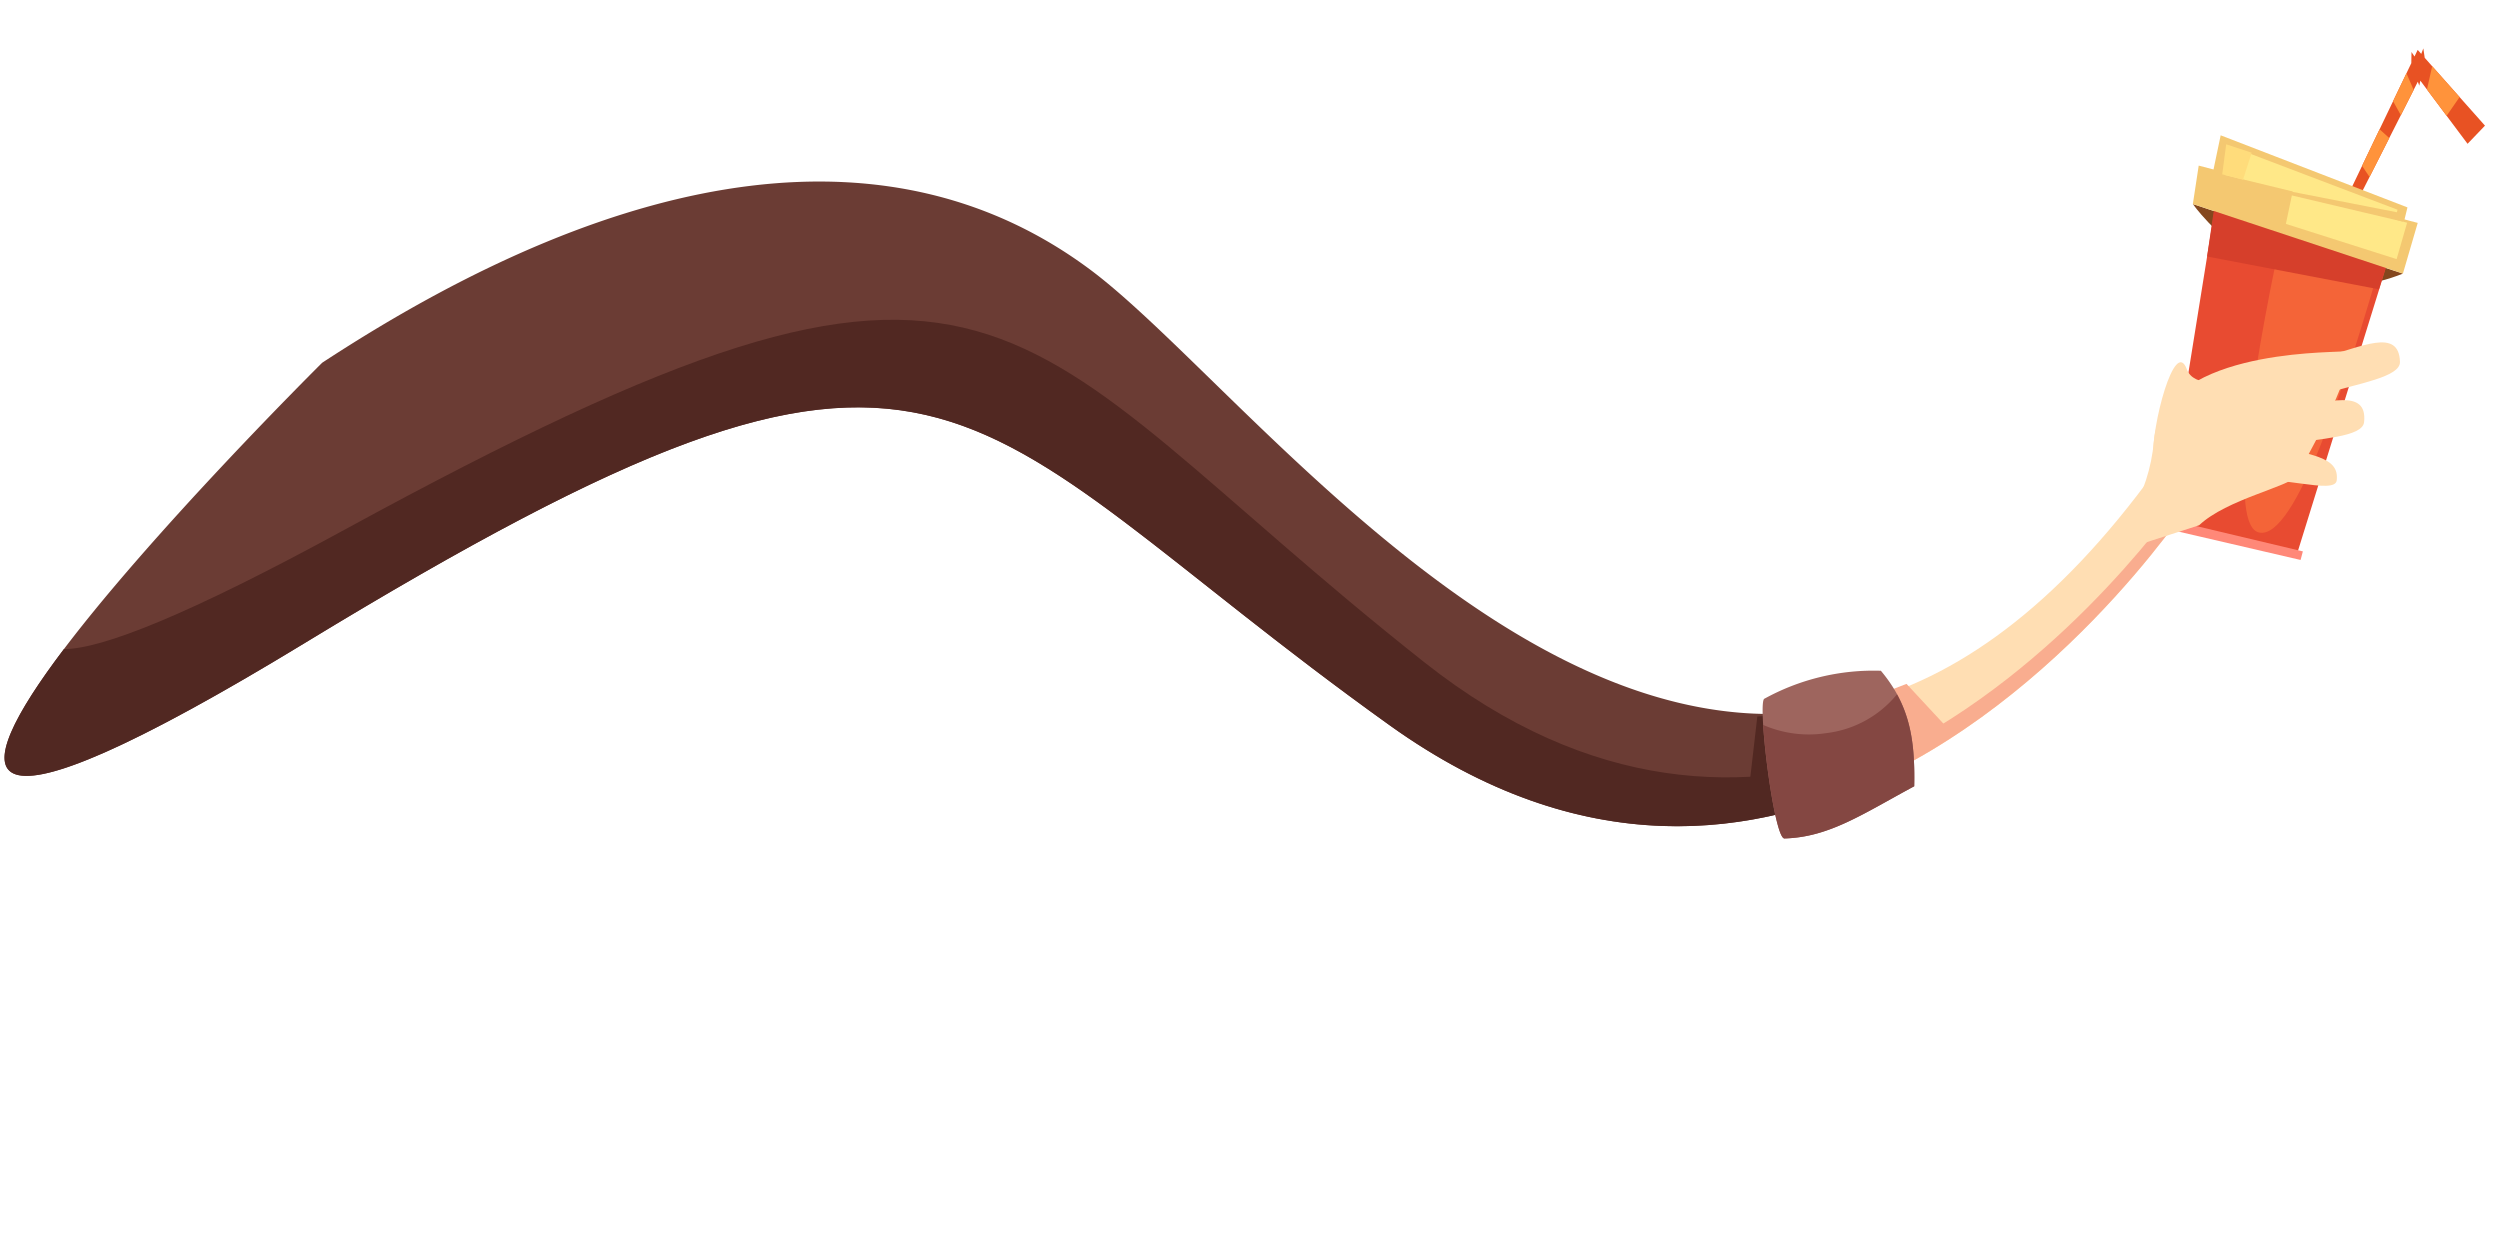 <svg xmlns="http://www.w3.org/2000/svg" width="304.832" height="151.583" viewBox="0 0 304.832 151.583">
  <g id="Group_17" data-name="Group 17" transform="matrix(0.966, 0.259, -0.259, 0.966, 41.803, -62.116)">
    <g id="Group_14" data-name="Group 14" transform="translate(239.859)">
      <g id="Group_13" data-name="Group 13" transform="translate(0)">
        <path id="Path_24" data-name="Path 24" d="M14.106,7.151,4.868,1.067,4.407,0,4.335.715,3.789.356l-.165.881L3.129.8l.329,1.319L0,20.589l1.281.3L4.809,4.1l.3.418-.034-.624,7.554,5.945Z" transform="translate(18.343)" fill="#e85223"/>
        <g id="Group_12" data-name="Group 12" transform="translate(19.245 1.822)">
          <path id="Path_25" data-name="Path 25" d="M0,4.857,1.229,5.93,2.323.724.91,0Z" transform="translate(0 9.088)" fill="#ff933b"/>
          <path id="Path_26" data-name="Path 26" d="M0,3.71l1.357,1.4.711-3.379L.695,0Z" transform="translate(1.61 1.644)" fill="#ff933b"/>
          <path id="Path_27" data-name="Path 27" d="M0,0,.115,2.9l3.15,2.479L4.2,2.769Z" transform="translate(5.112)" fill="#ff933b"/>
        </g>
        <path id="Path_28" data-name="Path 28" d="M0,0S13.735,11.446,26.935,1.557Z" transform="translate(0.523 25.61)" fill="#84471e"/>
        <path id="Path_29" data-name="Path 29" d="M0,0,4.234,41.166,20.786,40.2,22.34.517Z" transform="translate(3.046 23.426)" fill="#e84b31"/>
        <path id="Path_30" data-name="Path 30" d="M0,1.321C.974,19.886,3.017,37,6.719,36.89c4.544-.131,5.572-20.5,5.829-36.89Z" transform="translate(11.954 25.306)" fill="#f46438"/>
        <path id="Path_31" data-name="Path 31" d="M22.112,5.58.837,7.14,0,0,22.263,1.371Z" transform="translate(3.02 24.193)" fill="#d63f2b"/>
        <path id="Path_32" data-name="Path 32" d="M.262,4.718,0,0,24.271,2.592,24.356,6.2Z" transform="translate(1.63 16.635)" fill="#f4c871"/>
        <path id="Path_33" data-name="Path 33" d="M.524,4.881,0,.168,27.6,0l-.143,6.439Z" transform="translate(0 20.728)" fill="#f4c871"/>
        <path id="Path_34" data-name="Path 34" d="M17.874,0,0,.512.111,1.68l17.764-.6Z" transform="translate(6.572 63.038)" fill="#ff8878"/>
        <path id="Path_35" data-name="Path 35" d="M23.359,3.452l-.03-1.229L1.438,0l.921,3.5L0,3.986.39,6.943,24.785,8.07l.087-4.617Z" transform="translate(1.473 17.591)" fill="#ffe888"/>
        <path id="Path_36" data-name="Path 36" d="M14.3,0,0,.985l.412.382L15.241.924Z" transform="translate(10.589 20.128)" fill="#f4c871"/>
        <path id="Path_37" data-name="Path 37" d="M0,.256,10.858,0l.272,4.915L.317,4Z" transform="translate(1.025 20.975)" fill="#f4c871"/>
        <path id="Path_38" data-name="Path 38" d="M0,0,.481,3.657,3.1,3.641,3.265.186Z" transform="translate(2.563 17.52)" fill="#ffdc7b"/>
      </g>
    </g>
    <g id="Group_16" data-name="Group 16" transform="translate(0 35.817)">
      <path id="Path_39" data-name="Path 39" d="M216.723,30.615C181.309,50.573,133.46,12.1,112.54,3.813,85.278-6.985,55.262,5.269,25.1,39.057c0,0-60.8,104.34,6.861,33.488,64.5-67.538,67.668-48.033,130.309-24.5,26.854,10.087,46.7,2.078,60.618-10.357A61.678,61.678,0,0,1,216.723,30.615Z" transform="translate(0 28.49)" fill="#6b3c34"/>
      <path id="Path_40" data-name="Path 40" d="M164.425,24.9C102.962-1.54,100.706-21.175,33.109,43.255,17.2,58.422,8.174,65.061,3.729,66.273-3.655,84.447-2.8,94.287,31.959,57.888c64.5-67.538,67.668-48.033,130.309-24.5,26.854,10.087,46.7,2.078,60.618-10.357-.7-.689-1.383-1.45-2.06-2.188C206.769,30.414,188.082,35.084,164.425,24.9Z" transform="translate(0.003 43.148)" fill="#512822"/>
      <path id="Path_41" data-name="Path 41" d="M27.909,0C20.508,19.416,10.83,30.872,0,36.9c.361,3.881.54,7.764.525,11.62C23.257,32.371,32.941,2.808,32.941,2.808Z" transform="translate(216.506 22.341)" fill="#ffdeb3"/>
      <path id="Path_42" data-name="Path 42" d="M0,43.536c.013.919.057,1.844.055,2.765C22.786,30.156,32.471.593,32.471.593L31.407,0C28.865,6.724,19.084,29.8,0,43.536Z" transform="translate(216.976 24.556)" fill="#f9ad8f"/>
      <path id="Path_43" data-name="Path 43" d="M1.458,11.572,0,1.729,5.319,0,8.664,8.666Z" transform="translate(205.274 62.154)" fill="#512822"/>
      <path id="Path_44" data-name="Path 44" d="M11.679,4.258,4.9,0,0,3.563,5.6,9.792Z" transform="translate(216.915 55.335)" fill="#f9ad8f"/>
      <path id="Path_45" data-name="Path 45" d="M.081,6.955c-.872.366,5.557,16.351,6.775,15.832,5.218-1.561,8.44-5.366,13.616-10.239C19.093,6.975,17.4,3.161,12.9,0A27.622,27.622,0,0,0,.081,6.955Z" transform="translate(205.482 54.6)" fill="#9e655e"/>
      <path id="Path_46" data-name="Path 46" d="M7.676,6.807A13.923,13.923,0,0,1,0,7.828C1.586,12.553,5.224,20.9,6.11,20.52c5.218-1.561,8.44-5.366,13.616-10.239C18.66,5.971,17.391,2.717,14.793,0A13.14,13.14,0,0,1,7.676,6.807Z" transform="translate(206.229 56.867)" fill="#844742"/>
      <g id="Group_15" data-name="Group 15" transform="translate(239.746)">
        <path id="Path_47" data-name="Path 47" d="M22.839.051C20.721.789,1.6,5.743,3.533,16.555,4.714,23.133,2.531,29.3,0,32.469L11.518,25.02c2.427-3.945,9.439-7.419,9.879-8.845S25.874-1,22.839.051Z" transform="translate(0 2.396)" fill="#ffdeb3"/>
        <path id="Path_48" data-name="Path 48" d="M2.4,5.412C6.3,3.322,13.942,4.073,13.661,2.224,13.221-.642,10.026-.022,3.248.252S2.4,5.412,2.4,5.412Z" transform="translate(12.642 15.557)" fill="#ffdeb3"/>
        <path id="Path_49" data-name="Path 49" d="M3.519,8.021c3.735-2.328,8.507-4.411,7.965-6.19C10.264-2.218,6.413,1.4,2.429,3.6-3.613,6.924,3.519,8.021,3.519,8.021Z" transform="translate(18.524)" fill="#ffdeb3"/>
        <path id="Path_50" data-name="Path 50" d="M10.5.364C6.816.912,3.41,2.66,1.977.638-.464-2.792-.391,8.558.83,12.113,2.964,18.345,10.5.364,10.5.364Z" transform="translate(3.155 8.787)" fill="#ffdeb3"/>
        <path id="Path_51" data-name="Path 51" d="M3.207,7.261c3.987-1.855,8.96-3.328,8.664-5.163-.673-4.2-4.94-1.074-9.158.609C-3.666,5.262,3.207,7.261,3.207,7.261Z" transform="translate(15.816 7.964)" fill="#ffdeb3"/>
      </g>
    </g>
  </g>
</svg>
